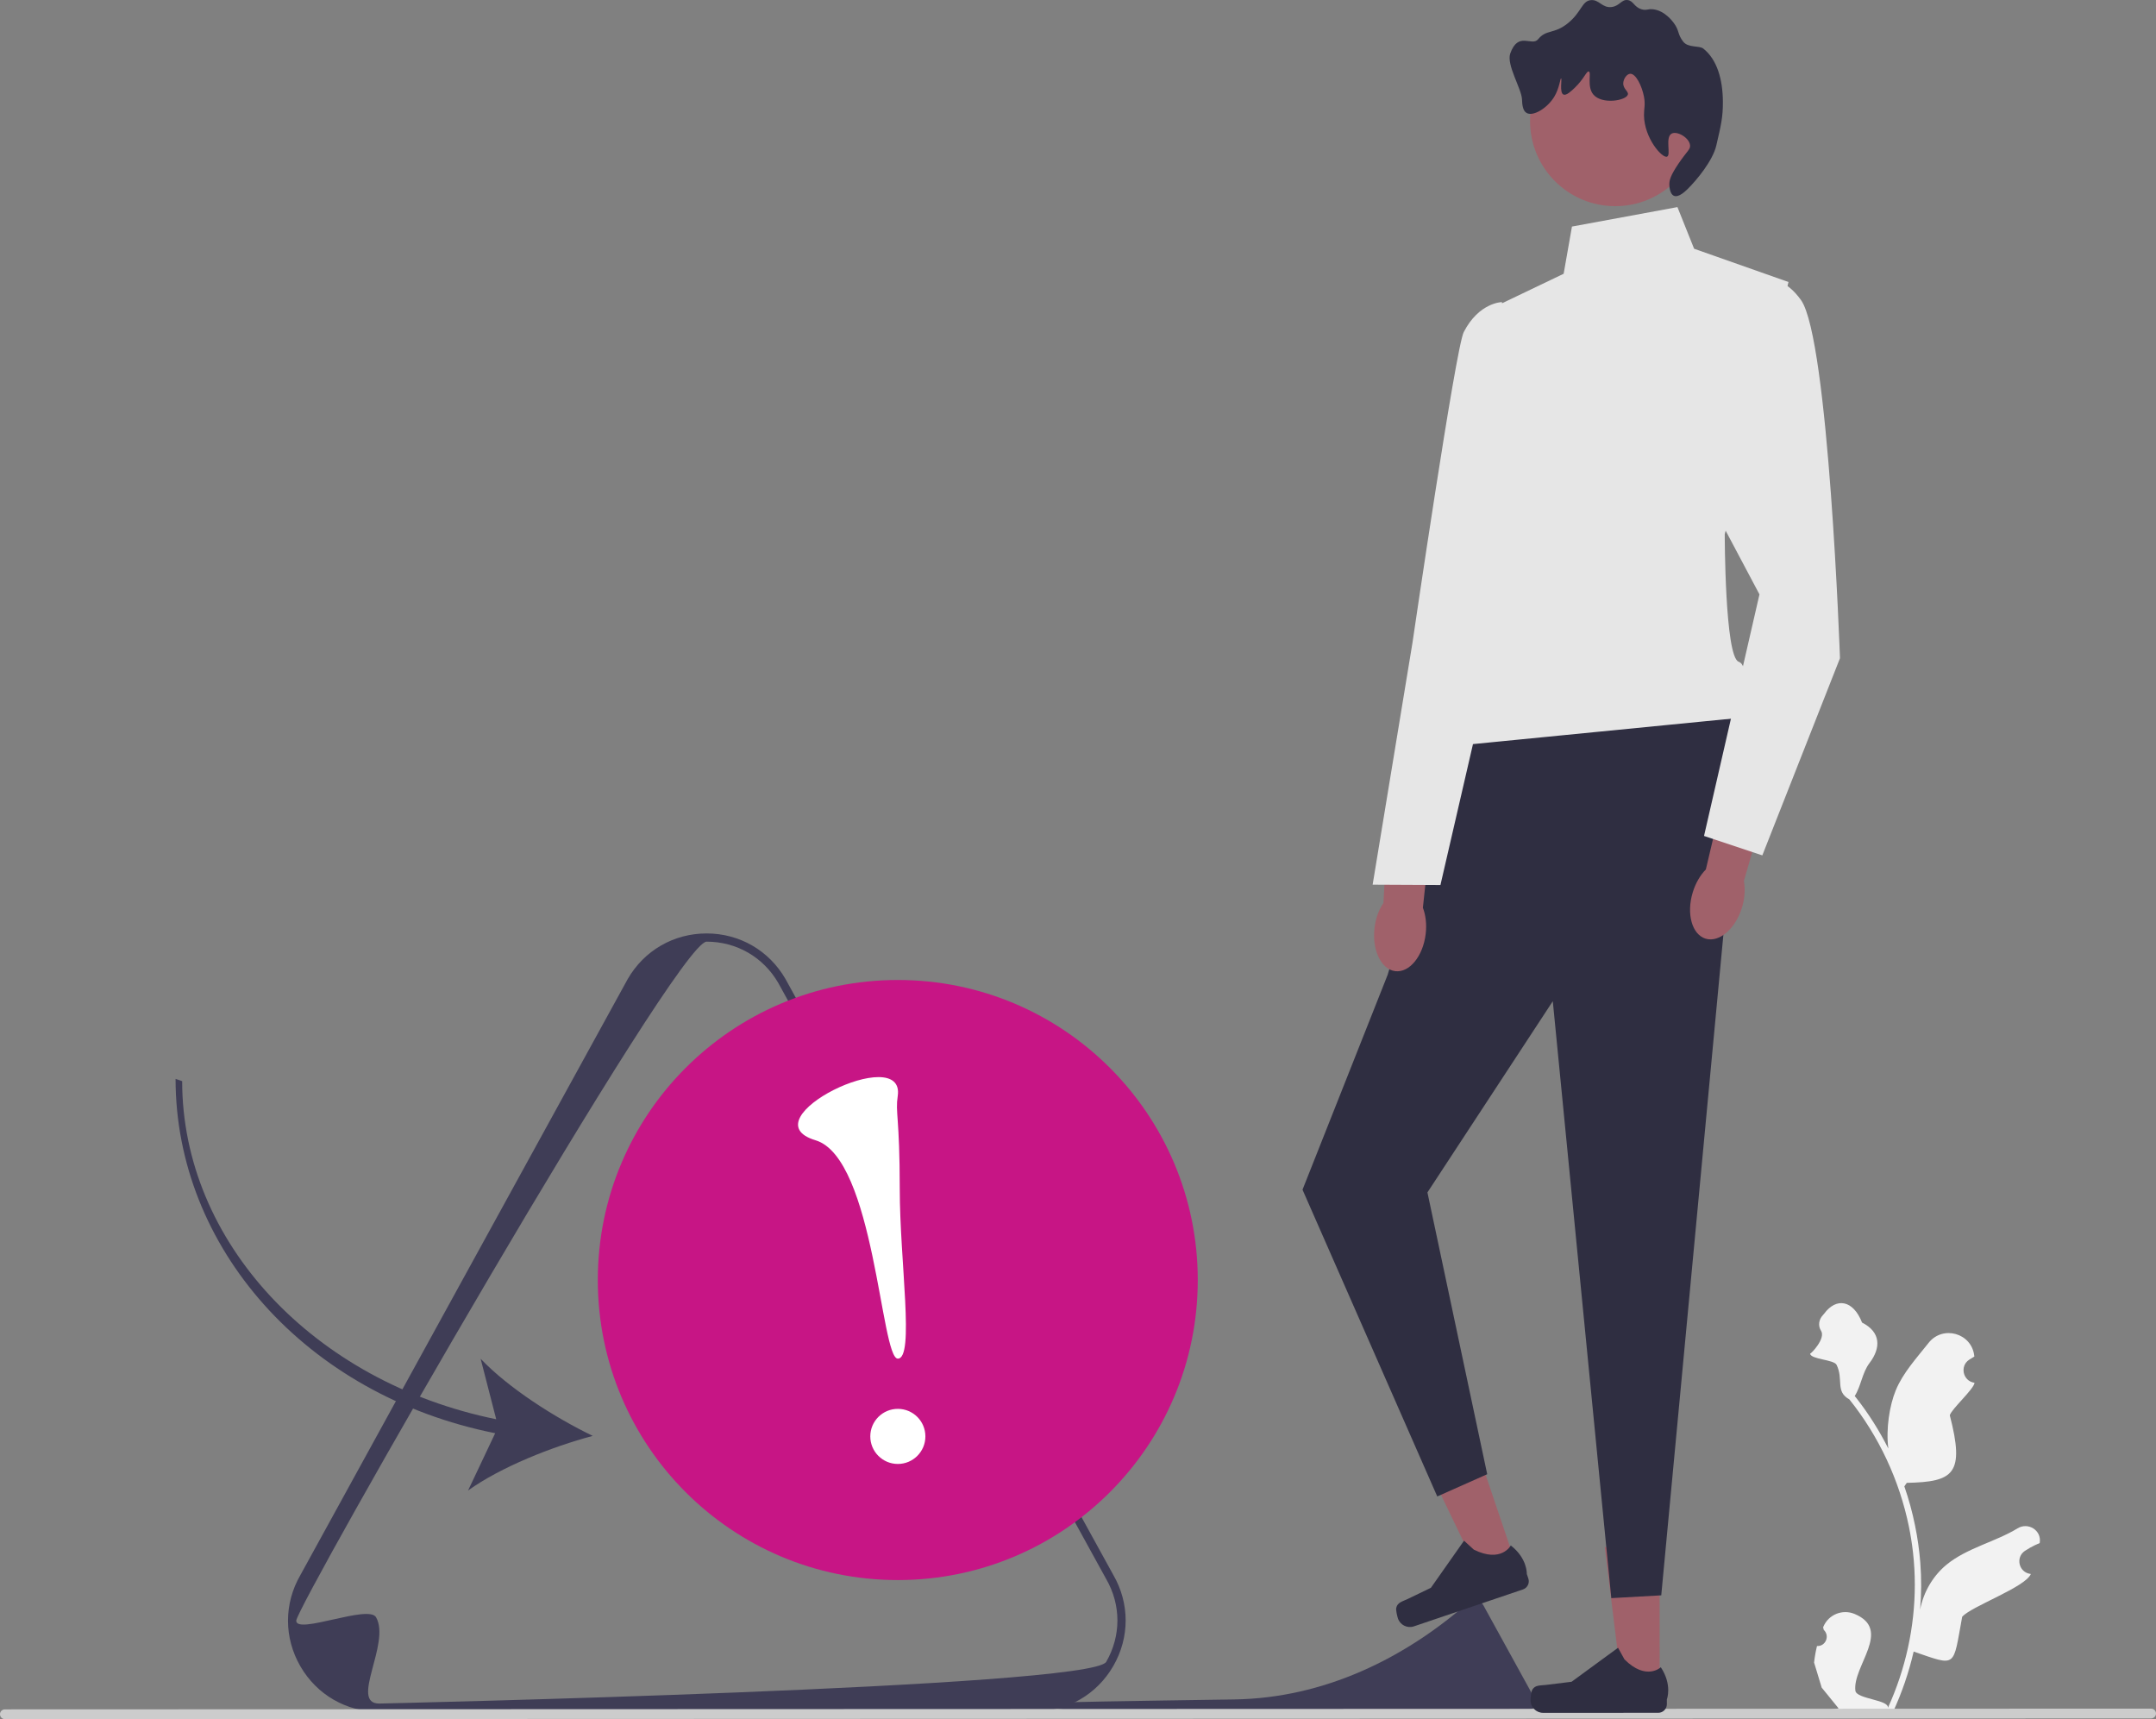 <svg width="513" height="409" viewBox="0 0 513 409" fill="none" xmlns="http://www.w3.org/2000/svg">
<rect x="0" y="0" width="513" height="409" fill="#808080" stroke="none"/>
<g clip-path="url(#clip0_303_962)">
<path d="M432.339 391.6C434.359 391.726 435.474 389.216 433.946 387.754L433.793 387.149C433.813 387.101 433.833 387.053 433.854 387.005C435.058 384.13 438.376 382.769 441.257 383.96C450.364 387.725 440.749 396.378 441.471 402.233C441.725 404.254 449.64 404.365 449.192 406.348C453.402 397.145 455.615 387.096 455.611 376.991C455.61 374.452 455.471 371.913 455.185 369.38C454.951 367.309 454.628 365.25 454.211 363.21C451.952 352.184 447.067 341.683 440.023 332.913C436.637 331.063 438.702 328.17 436.996 324.703C436.383 323.453 430.916 323.425 430.688 322.054C430.933 322.086 434.467 318.416 433.299 316.601C432.531 315.407 432.77 313.886 433.757 312.866C433.854 312.766 433.945 312.66 434.029 312.546C436.943 308.592 440.961 309.281 443.06 314.653C447.541 316.913 447.586 320.663 444.838 324.271C443.09 326.566 442.851 329.672 441.317 332.129C441.475 332.331 441.639 332.527 441.797 332.729C444.694 336.441 447.199 340.432 449.312 344.625C448.713 339.965 449.592 334.35 451.093 330.73C452.813 326.576 456.049 323.081 458.884 319.488C462.27 315.197 469.161 317.144 469.76 322.577C469.765 322.63 469.771 322.682 469.776 322.734C469.357 322.971 468.946 323.222 468.545 323.488C466.258 325.001 467.051 328.547 469.761 328.964L469.823 328.974C469.672 330.483 464.315 335.239 463.937 336.71C467.56 350.701 464.849 352.549 453.704 352.783L453.119 353.616C454.175 356.653 455.025 359.763 455.663 362.913C456.264 365.837 456.682 368.792 456.917 371.761C457.208 375.506 457.184 379.27 456.87 383.009L456.889 382.876C457.689 378.758 459.924 374.911 463.169 372.245C468.003 368.271 474.834 366.805 480.05 363.61C482.561 362.073 485.779 364.058 485.342 366.97L485.321 367.109C484.544 367.425 483.786 367.792 483.054 368.202C482.634 368.439 482.223 368.691 481.822 368.957C479.535 370.471 480.328 374.017 483.039 374.433L483.1 374.442C483.145 374.449 483.183 374.455 483.227 374.461C481.895 377.626 469.21 382.09 466.887 384.623C464.628 396.844 465.738 396.48 455.339 392.925H455.333C454.198 397.877 452.538 402.716 450.405 407.327L432.786 407.333C432.723 407.137 432.666 406.935 432.609 406.739C434.238 406.84 435.88 406.744 437.484 406.447C436.176 404.843 434.869 403.227 433.561 401.623C433.529 401.592 433.504 401.56 433.479 401.529L433.459 401.504L431.645 395.532C431.788 394.207 432.022 392.893 432.339 391.6Z" fill="#F2F2F2"/>
<path d="M246.145 407.19L90.235 407.244C82.402 407.247 75.386 403.199 71.467 396.416C69.508 393.025 68.528 389.304 68.526 385.583C68.525 381.862 69.503 378.14 71.46 374.748L149.365 232.914C153.28 226.128 160.293 222.076 168.126 222.073C175.958 222.071 182.974 226.118 186.894 232.901L264.907 374.699C266.862 378.081 267.839 381.797 267.84 385.516C267.839 389.235 266.862 392.956 264.905 396.349C260.991 403.134 253.978 407.187 246.145 407.19ZM70.486 385.58C70.486 388.967 87.69 381.669 89.473 384.754C93.038 390.924 83.108 405.291 90.234 405.288C90.234 405.288 259.65 401.545 263.211 395.372C264.991 392.286 265.881 388.9 265.88 385.515C265.879 382.129 264.987 378.744 263.204 375.659L185.19 233.862C181.635 227.709 175.252 224.026 168.126 224.029C161.004 224.031 70.487 382.193 70.486 385.58Z" fill="#3F3D56"/>
<path d="M247.876 405.234C245.922 409.146 337.452 407.943 338.535 407.943C338.535 407.943 364.261 407.375 364.802 406.437C365.072 405.969 365.207 405.454 365.207 404.94C365.207 404.426 365.072 403.912 364.801 403.444L352.954 381.911C352.414 380.977 351.445 380.418 350.363 380.418C350.318 380.418 350.252 380.458 350.166 380.535C334.362 394.658 314.886 403.995 293.693 404.31C271.159 404.646 248.001 404.985 247.876 405.234Z" fill="#3F3D56"/>
<path d="M7.31865e-08 407.837C0 408.482 0.519 409 1.164 409L511.837 408.823C512.482 408.823 513 408.305 513 407.659C513 407.014 512.481 406.496 511.836 406.496L1.163 406.673C0.518 406.673 -0 407.191 7.31865e-08 407.837Z" fill="#CCCCCC"/>
<path d="M394.895 402.189L386.051 402.191L381.832 368.078L394.885 368.075L394.895 402.189Z" fill="#A0616A"/>
<path d="M364.595 401.998C364.32 402.462 364.175 403.959 364.176 404.498C364.176 406.156 365.52 407.5 367.178 407.499L394.566 407.49C395.696 407.489 396.613 406.572 396.613 405.441L396.612 404.301C396.612 404.301 397.966 400.873 395.175 396.65C395.175 396.65 391.709 399.959 386.527 394.78L384.999 392.013L373.944 400.104L367.815 400.861C366.474 401.026 365.285 400.836 364.595 401.998Z" fill="#2F2E41"/>
<path d="M360.985 373.012L352.608 375.847L337.687 344.883L350.051 340.699L360.985 373.012Z" fill="#A0616A"/>
<path d="M332.221 382.537C332.109 383.065 332.451 384.529 332.624 385.04C333.156 386.61 334.859 387.453 336.429 386.921L362.371 378.14C363.442 377.777 364.017 376.615 363.654 375.544L363.289 374.464C363.289 374.464 363.473 370.783 359.477 367.676C359.477 367.676 357.254 371.921 350.686 368.674L348.352 366.542L340.47 377.749L334.907 380.429C333.689 381.015 332.502 381.216 332.221 382.537Z" fill="#2F2E41"/>
<path d="M347.325 175.121L330.172 231.934L309.922 283.037L341.981 356.016L353.868 350.727L339.644 283.687L369.473 238.195L383.393 380.208L395.281 379.543L411.404 208.126L413.703 170.804L347.325 175.121Z" fill="#2F2E41"/>
<path d="M399.13 49.269L374.033 53.901L372.055 65.131L356.867 72.402L348.969 154.973C348.969 154.973 335.765 172.152 346.335 177.433L413.703 170.804C413.703 170.804 417.001 158.591 413.699 157.432C410.396 156.273 410.386 127.1 410.386 127.1L425.556 67.094L403.097 59.175L399.13 49.269Z" fill="#E6E6E6"/>
<path d="M384.327 49.051C395.52 49.051 404.594 39.977 404.594 28.783C404.594 17.59 395.52 8.515 384.327 8.515C373.134 8.515 364.061 17.59 364.061 28.783C364.061 39.977 373.134 49.051 384.327 49.051Z" fill="#A0616A"/>
<path d="M397.748 31.792C396.131 32.677 397.665 36.904 396.654 37.27C395.486 37.692 391.226 32.843 391.173 27.412C391.158 25.768 391.536 24.978 391.172 23.029C390.696 20.48 389.236 17.473 387.884 17.552C387.082 17.6 386.299 18.733 386.241 19.744C386.159 21.162 387.536 21.719 387.338 22.483C386.96 23.937 381.179 24.941 379.121 22.486C377.508 20.561 378.745 17.181 378.024 17.008C377.492 16.881 376.921 18.741 374.739 20.844C373.917 21.636 372.694 22.814 372.001 22.488C370.999 22.017 371.727 18.698 371.452 18.654C371.224 18.617 371.081 20.95 369.81 23.037C368.177 25.717 364.81 27.783 363.238 26.873C362.275 26.316 362.199 24.765 362.142 23.587C362.02 21.105 358.413 15.396 359.346 12.741C361.245 7.338 364.499 11.147 365.971 9.343C367.963 6.902 369.751 8.215 373.09 5.506C376.353 2.861 376.381 0.202 378.566 0.027C380.533 -0.131 381.233 1.968 383.496 1.668C385.413 1.414 385.83 -0.214 387.33 0.023C388.702 0.24 388.793 1.675 390.617 2.214C391.781 2.558 392.037 2.06 393.356 2.213C396.099 2.531 397.941 5.03 398.287 5.498C399.617 7.302 399.101 8.063 400.479 9.879C401.668 11.445 404.301 10.78 405.291 11.563C408.527 14.119 409.917 18.833 409.945 24.206C409.965 27.963 409.475 29.862 408.382 34.605C407.552 38.207 403.707 42.862 401.587 44.937C401.018 45.494 399.422 47.056 398.301 46.582C397.238 46.132 397.206 44.11 397.204 43.843C397.199 42.925 397.444 41.789 399.394 38.912C401.441 35.891 402.255 35.546 402.131 34.529C401.911 32.732 399.037 31.086 397.748 31.792Z" fill="#2F2E41"/>
<path d="M327.055 220.756C326.424 226.039 328.638 230.647 331.999 231.048C335.361 231.45 338.597 227.493 339.228 222.21C339.504 219.897 339.235 217.714 338.563 215.956L340.955 193.538L330.412 192.639L329.173 214.835C328.106 216.385 327.331 218.443 327.055 220.756Z" fill="#A0616A"/>
<path d="M357.362 71.869C357.362 71.869 351.899 71.946 348.282 79.011C346.36 82.764 336.078 152.962 336.078 152.962L326.606 210.467L342.741 210.548L355.314 156.09L365.891 124.505L357.362 71.869Z" fill="#E6E6E6"/>
<path d="M402.767 212.318C401.222 217.409 402.596 222.333 405.835 223.316C409.075 224.3 412.954 220.97 414.499 215.878C415.175 213.65 415.292 211.453 414.938 209.605L421.214 187.951L410.99 185.222L405.888 206.859C404.567 208.198 403.444 210.089 402.767 212.318Z" fill="#A0616A"/>
<path d="M413.998 68.089C413.998 68.089 421.922 62.141 428.53 71.386C435.138 80.632 437.806 156.594 437.806 156.594L419.329 203.499L405.457 198.88L418.647 141.408L395.514 97.82L413.998 68.089Z" fill="#E6E6E6"/>
<path d="M213.62 375.91C253.04 375.91 284.996 343.952 284.996 304.528C284.996 265.105 253.04 233.146 213.62 233.146C174.2 233.146 142.244 265.105 142.244 304.528C142.244 343.952 174.2 375.91 213.62 375.91Z" fill="#C71585"/>
<path d="M213.633 348.286C217.252 348.286 220.187 345.352 220.187 341.732C220.187 338.113 217.252 335.178 213.633 335.178C210.014 335.178 207.079 338.113 207.079 341.732C207.079 345.352 210.014 348.286 213.633 348.286Z" fill="white"/>
<path d="M213.605 260.77C213.003 264.771 214.082 265.608 214.088 282.855C214.094 300.102 217.672 323.226 213.627 323.227C209.581 323.228 208.102 275.506 194.055 271.282C177.54 266.316 215.554 247.82 213.605 260.77Z" fill="white"/>
<path d="M117.823 340.973L111.374 354.6C119.17 349.009 131.347 344.19 141.037 341.609C132.008 337.247 120.961 330.215 114.36 323.253L118.069 337.651C74.585 328.793 43.358 295.431 43.344 257.215L41.774 256.674C41.788 296.592 72.582 331.93 117.823 340.973Z" fill="#3F3D56"/>
</g>
<defs>
<clipPath id="clip0_303_962">
<rect width="513" height="409" fill="white"/>
</clipPath>
</defs>
</svg>
